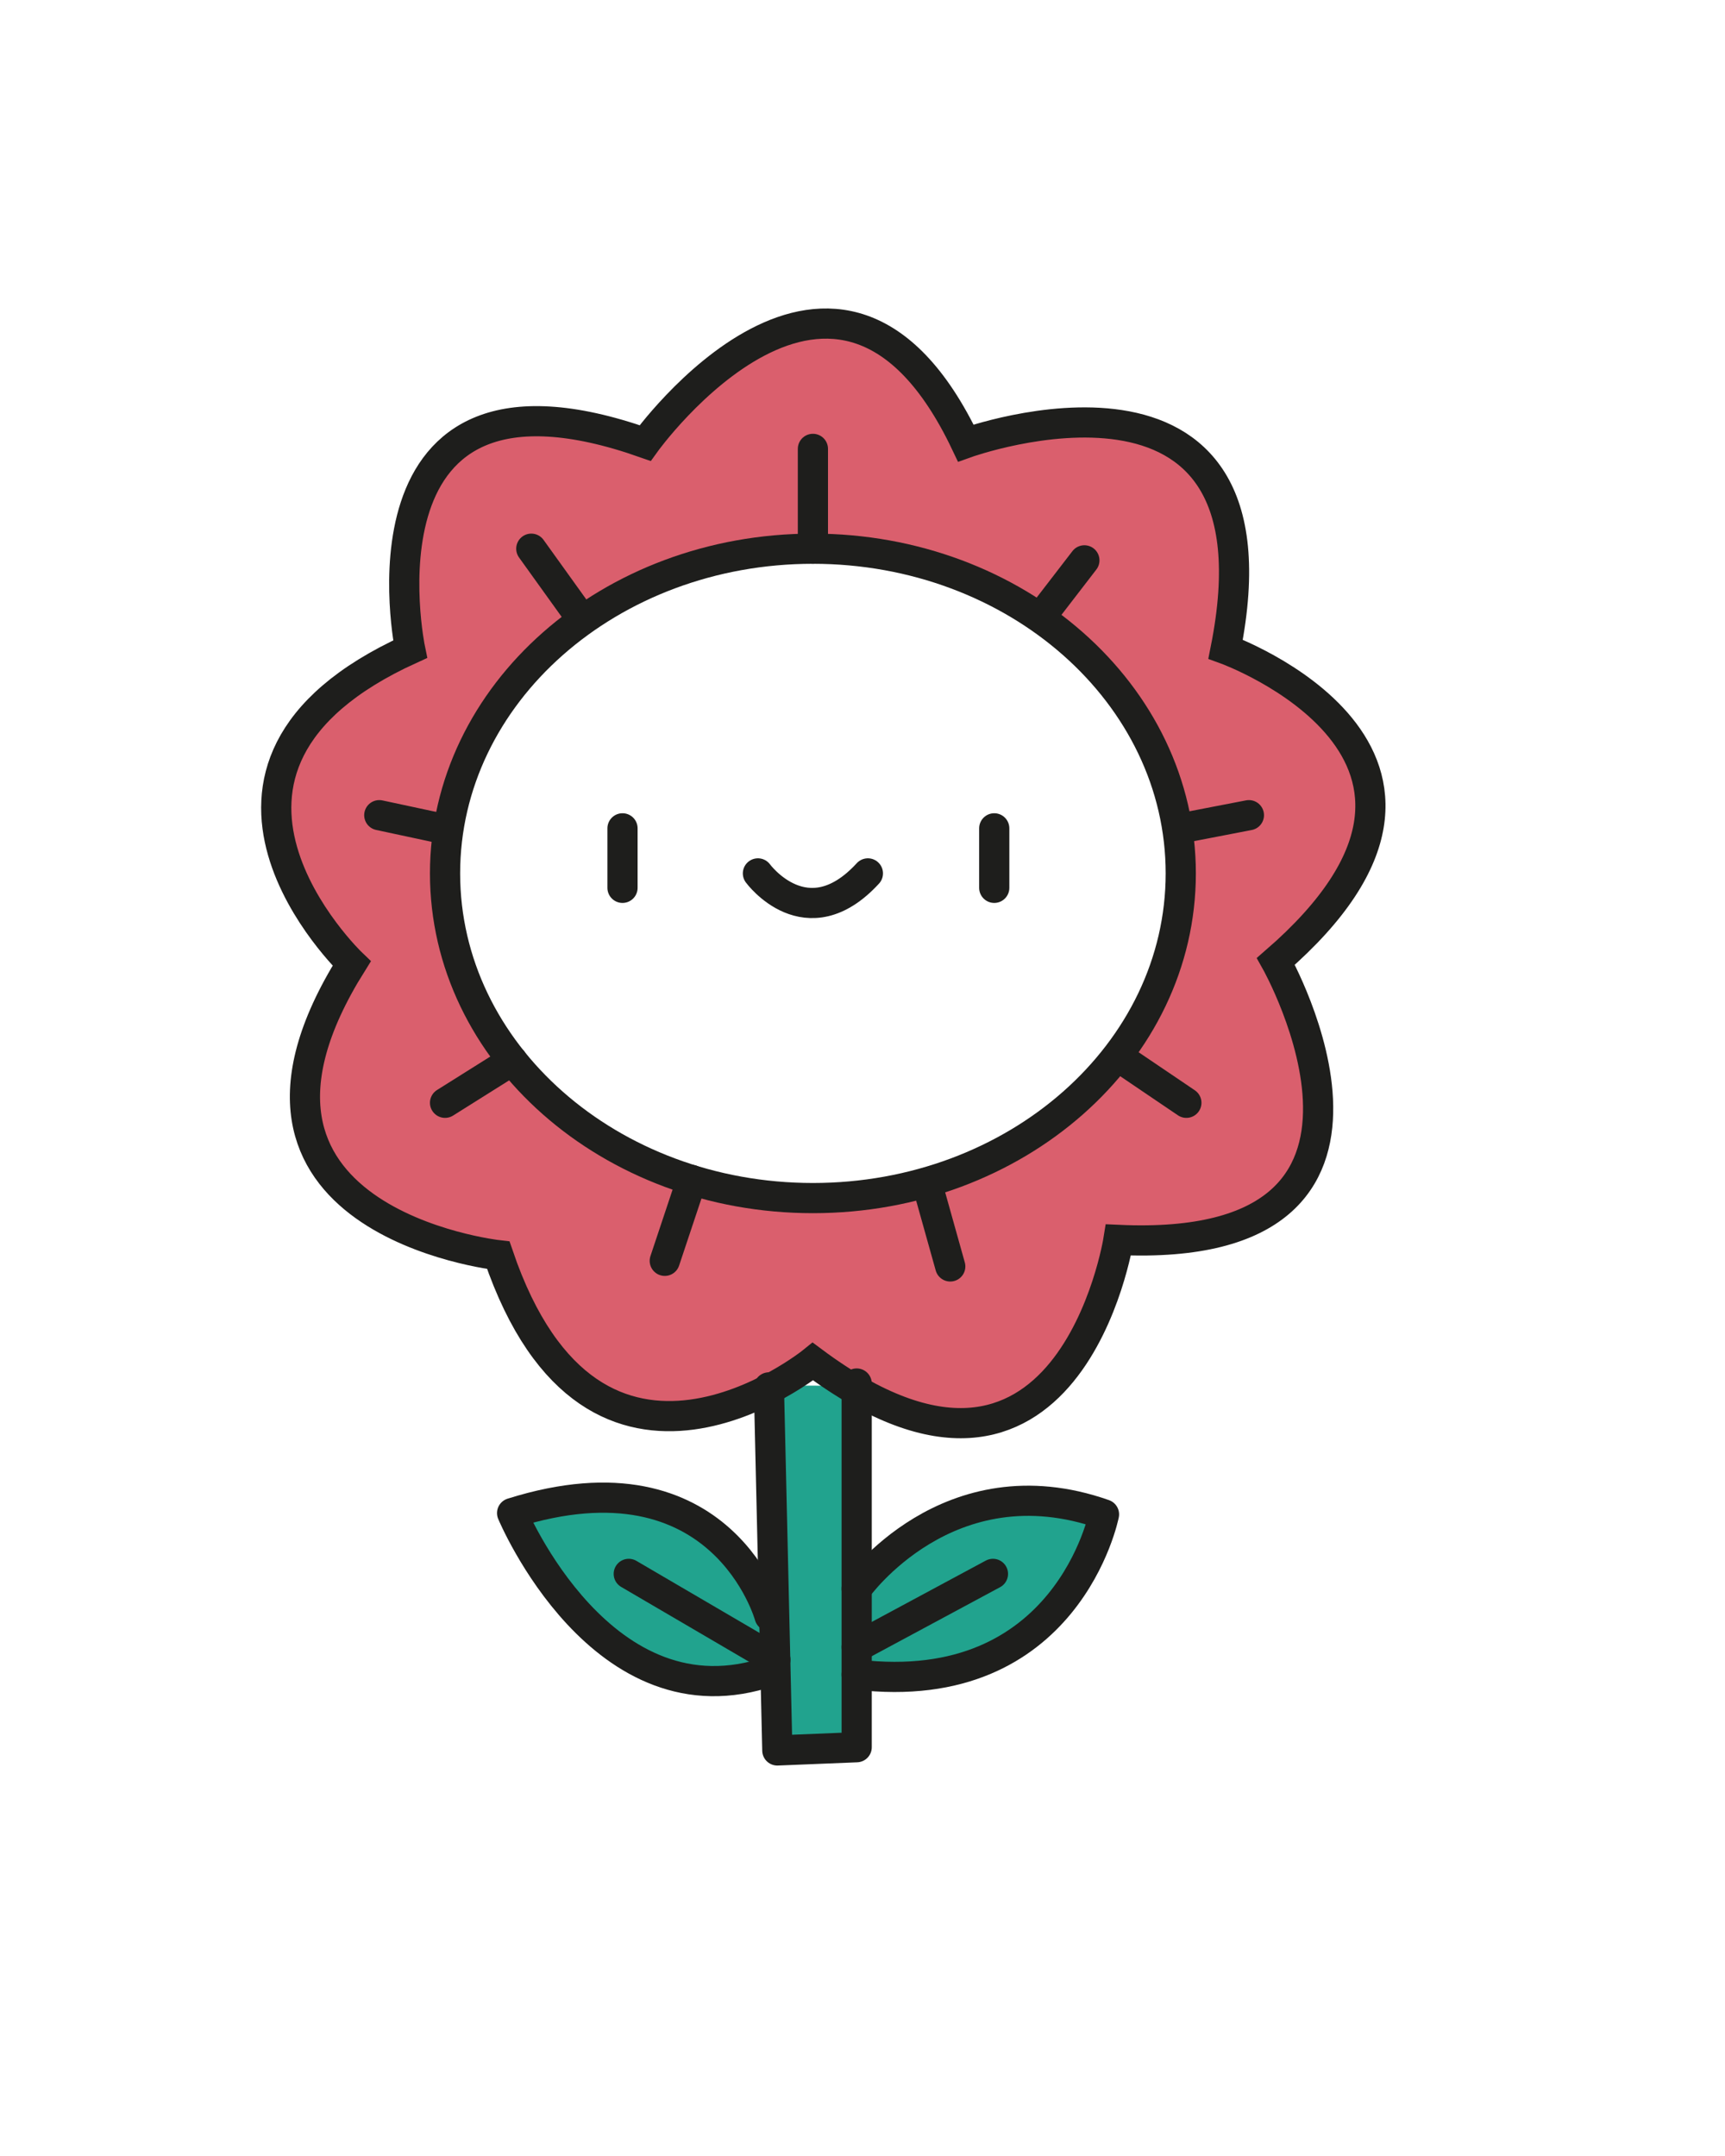 <?xml version="1.0" encoding="utf-8"?>
<!-- Generator: Adobe Illustrator 27.0.0, SVG Export Plug-In . SVG Version: 6.00 Build 0)  -->
<svg version="1.1" id="Слой_1" xmlns="http://www.w3.org/2000/svg" xmlns:xlink="http://www.w3.org/1999/xlink" x="0px" y="0px"
	 viewBox="0 0 800 1000" style="enable-background:new 0 0 800 1000;" xml:space="preserve">
<style type="text/css">
	.st0{fill-rule:evenodd;clip-rule:evenodd;fill:#DA5F6D;}
	.st1{fill:#F7CD39;}
	.st2{fill:#21A38E;}
	.st3{fill:none;stroke:#1E1E1C;stroke-width:14;stroke-linecap:round;stroke-linejoin:round;stroke-miterlimit:5.611;}
	.st4{fill:none;stroke:#1E1E1C;stroke-width:14;stroke-miterlimit:5.611;}
</style>
<g>
	<g>
		<g transform="matrix(1,0,0,1,-106.467,53.736)">
			<path class="st0" d="M296.6,250c0,0-30-144.6,109-95.6c0,0,89.4-124.7,148.7,0c0,0,150.3-54.2,120.5,95.6
				c0,0,134.1,48.6,23.3,144.8c0,0,76.6,136-73,129.2c0,0-23,144.8-141.7,56.4c0,0-101.2,82.1-145.9-49.3c0,0-142.8-15.8-68-135.3
				C269.6,395.8,175,305.4,296.6,250 M484.8,202.4c92.8,0,168.1,67.4,168.1,150.4c0,83-75.3,150.4-168.1,150.4
				c-92.8,0-168.1-67.4-168.1-150.4C316.7,269.8,392,202.4,484.8,202.4z"/>
		</g>
		
		<g transform="matrix(1,0,0,1,-106.467,53.736)">
			<path class="st2" d="M497.3,589l4.2,172.1l-36.8,1.7l-0.5-173.9 M503.8,683.1c0,0,42.4-60,114.7-34.5c0,0-16.9,86-114.7,74.3
				 M463.4,695.9c0,0-21.6-78.6-119.4-47.8c0,0,41.8,100.4,119.9,73.3"/>
		</g>
		<path class="st3" d="M579.2,378.1l-31.6,6.1"/>
		<path class="st3" d="M288.7,384.2v27.6"/>
		<path class="st3" d="M461.1,384.2v27.6"/>
		<path class="st3" d="M351.5,405.1c0,0,22.6,30.9,51,0"/>
		<path class="st3" d="M377,208.2v46.3"/>
		<path class="st3" d="M502.9,259.9l-20.4,26.5"/>
		<path class="st3" d="M550.2,511.5l-31.6-21.4"/>
		<path class="st3" d="M440.7,587.4L430,549.2"/>
		<path class="st3" d="M308.3,584.8l12.5-37.5"/>
		<path class="st3" d="M206.4,511.5l31.2-19.6"/>
		<path class="st3" d="M175.9,378.1l28.5,6.1"/>
		<path class="st3" d="M246.4,254.5l22.9,31.9"/>
		<path class="st3" d="M547.6,405.1c0,83.2-76.4,150.6-170.6,150.6s-170.6-67.4-170.6-150.6c0-83.2,76.4-150.6,170.6-150.6
			S547.6,321.9,547.6,405.1z"/>
		<path class="st4" d="M190.2,301.1c0,0-30-144.6,109-95.6c0,0,89.4-124.7,148.7,0c0,0,150.3-54.2,120.5,95.6
			c0,0,134.1,48.6,23.3,144.8c0,0,76.6,136-73,129.2c0,0-23,144.8-141.7,56.4c0,0-101.2,82.1-145.9-49.3c0,0-142.8-15.8-68-135.3
			C163.1,446.9,68.6,356.5,190.2,301.1z"/>
		<path class="st3" d="M460.5,730l-63.2,34"/>
		<path class="st3" d="M291.6,730l68,39.8"/>
		<path class="st3" d="M397.3,641.7v168.7l-36.8,1.5l-3.9-168.4"/>
		<path class="st3" d="M356.9,749.6c0,0-21.6-78.6-119.4-47.8c0,0,41.8,100.4,119.9,73.3"/>
		<path class="st3" d="M397.3,736.9c0,0,42.4-60,114.7-34.5c0,0-16.9,86-114.7,74.3"/>
	</g>
</g>
</svg>
